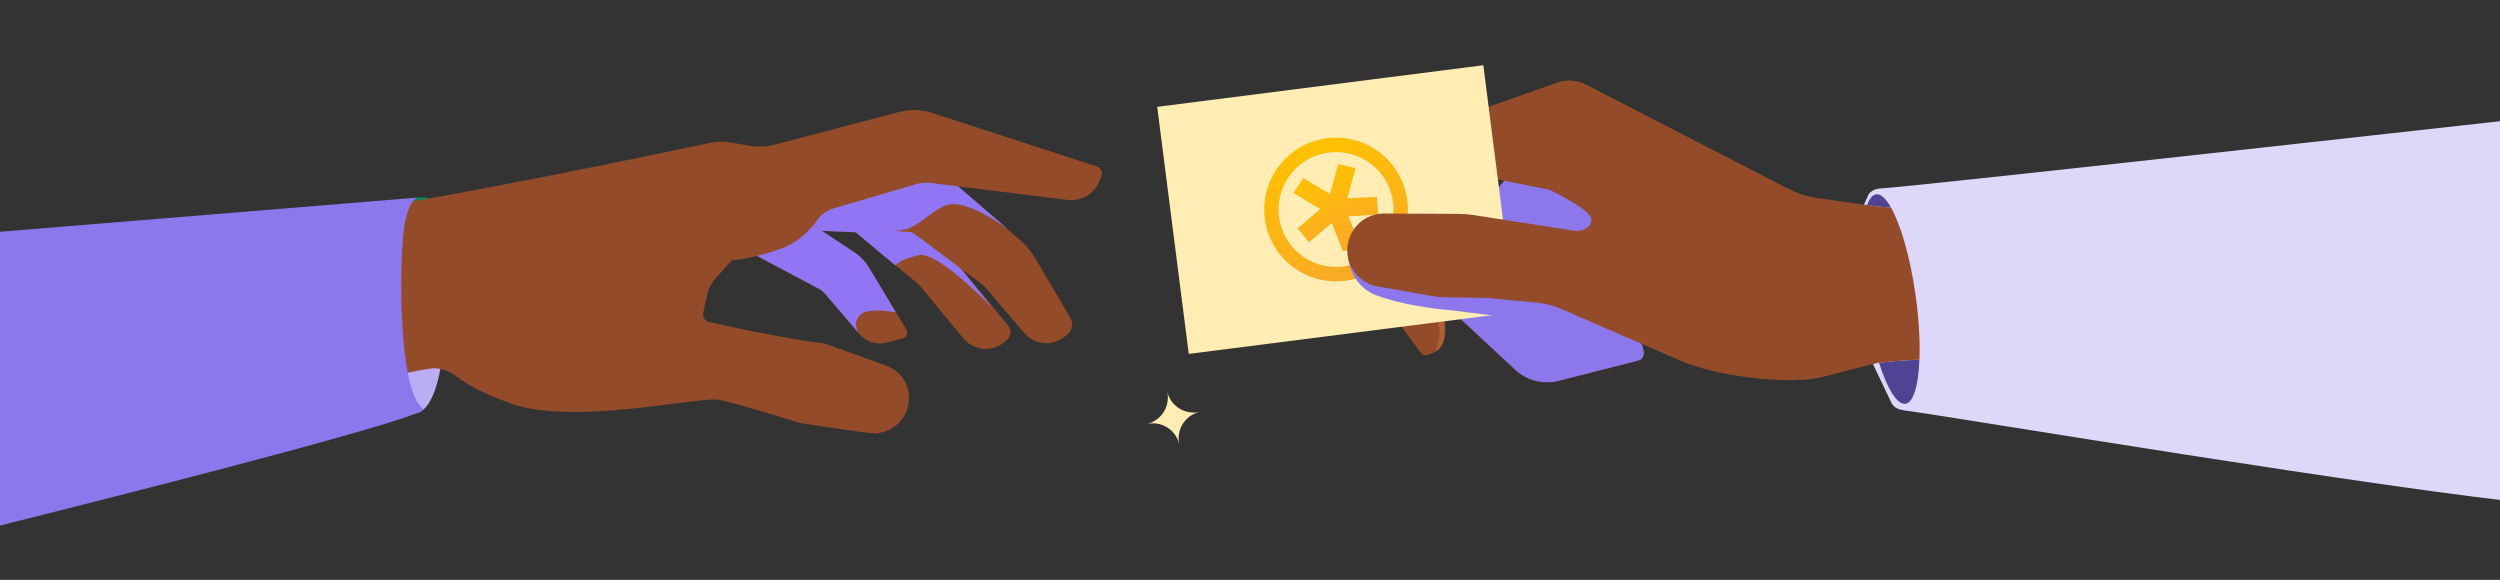 <svg xmlns="http://www.w3.org/2000/svg" width="1440" height="334" viewBox="0 0 1440 334" fill="none">
<rect x="0" y="0" width="1440" height="334" fill="#333333" stroke="none"/>
<g clip-path="url(#clip0_3817_24823)">
<mask id="mask0_3817_24823" style="mask-type:luminance" maskUnits="userSpaceOnUse" x="-36" y="-199" width="1527" height="776">
<path d="M1490.14 59.812L58.102 -198.563L-35.168 318.383L1396.87 576.758L1490.14 59.812Z" fill="white"/>
</mask>
<g mask="url(#mask0_3817_24823)">
<path d="M916.177 111.042L875.132 155.728L893.372 196.345L926.07 200.026L925.1 143.939L916.177 111.042Z" fill="#82351A"/>
<path d="M874.365 95.098L816.89 160.961L873.352 213.516C880.327 219.59 889.847 221.862 899.744 218.852L943.766 207.634C945.553 207.176 946.77 205.558 946.731 203.723C946.654 200.392 945.449 195.123 939.475 190.954C933.501 186.785 910.935 186.308 901.531 186.357C898.837 186.374 896.276 185.203 894.497 183.168L881.439 168.181L926.122 139.072L917.965 110.183L874.356 95.096L874.365 95.098Z" fill="#8E4224"/>
<path d="M907.94 111.229L881.464 141.241L896.836 153.76L926.447 151.503L931.42 129.461L907.94 111.229Z" fill="#82351A"/>
<g style="mix-blend-mode:multiply">
<path d="M874.365 95.098L816.89 160.961L873.352 213.516C880.327 219.59 889.847 221.862 899.744 218.852L943.766 207.634C945.553 207.176 946.77 205.558 946.731 203.723C946.654 200.392 945.449 195.123 939.475 190.954C933.327 186.672 910.935 186.308 901.531 186.357C898.837 186.374 896.276 185.203 894.497 183.168L881.439 168.181L926.122 139.072L917.965 110.183L874.356 95.096L874.365 95.098Z" fill="#8C77EC"/>
</g>
<path d="M784.136 156.9L818.482 203.297C819.291 204.388 820.672 204.873 821.994 204.547C825.251 203.738 830.944 201.439 831.818 195.117C833.31 184.286 828.308 160.331 828.308 160.331L822.013 120.719L787.36 121.049L784.136 156.9Z" fill="#944B2A"/>
<g style="mix-blend-mode:multiply" opacity="0.3">
<path d="M792.54 164.444C792.54 164.444 825.838 178.06 828.356 186.072C830.874 194.084 826.892 202.494 826.892 202.494C826.892 202.494 834.571 199.146 832.176 183.168C829.781 167.189 828.761 159.581 828.761 159.581L792.53 164.442L792.54 164.444Z" fill="#FF884D"/>
</g>
<path d="M1028.29 108.001L913.709 48.965C908.509 46.199 902.388 45.752 896.839 47.708L796.848 83.032C792.308 84.636 789.181 88.816 788.931 93.618L787.435 121.945L821.973 121.174L822.621 119.915C823.675 117.887 825.252 116.549 827.389 115.743L857.982 104.002C859.867 103.284 861.92 103.121 863.903 103.509L892.552 109.202C892.552 109.202 915.489 119.974 916.548 125.772C916.548 125.772 1033.97 110.915 1028.29 107.991L1028.29 108.001Z" fill="#944B2A"/>
<path d="M833.937 113.249L857.986 104.024C859.872 103.306 861.924 103.143 863.908 103.531L892.556 109.224C892.556 109.224 915.493 119.996 916.552 125.793C916.723 126.728 940.89 137.28 972.831 150.508C1030.16 174.242 1047.38 114.156 1047.38 114.156C1041 113.735 1033.98 110.948 1028.3 108.023L913.714 48.987C908.514 46.221 902.392 45.773 896.844 47.73L796.853 83.054C793.2 84.346 790.471 87.293 789.409 90.901L812.871 98.995L833.955 113.263L833.937 113.249Z" fill="#944B2A"/>
<path d="M854.398 37.573L666.559 61.544L684.718 203.844L872.558 179.873L854.398 37.573Z" fill="#FFEDB3"/>
<path d="M750.594 102.473L766.08 111.747L770.83 94.408L780.804 96.895L776.053 114.234L793.107 113.337L793.814 123.589L776.69 124.648L783.206 141.011L773.634 144.829L767.119 128.466L753.951 139.47L747.425 131.536L760.431 120.462L745.057 111.137L750.594 102.473Z" fill="url(#paint0_linear_3817_24823)"/>
<path d="M784.875 159.128C763.676 167.574 739.561 157.185 731.115 135.987C722.669 114.789 733.058 90.674 754.256 82.228C775.454 73.781 799.569 84.17 808.016 105.368C816.462 126.567 806.073 150.682 784.875 159.128ZM757.323 89.928C740.363 96.684 732.057 115.969 738.814 132.93C745.57 149.89 764.855 158.196 781.816 151.439C798.776 144.683 807.082 125.398 800.325 108.437C793.569 91.477 774.284 83.171 757.323 89.928Z" fill="url(#paint1_linear_3817_24823)"/>
<g style="mix-blend-mode:multiply">
<path d="M776.397 147.042C776.397 147.042 776.915 164.15 792.954 170.186C807.204 175.55 826.948 177.891 831.158 178.291C831.683 178.344 832.214 178.358 832.739 178.35L886.151 184.978C889.027 185.199 891.876 185.744 894.624 186.62L946.759 203.851C946.759 203.851 946.53 199.887 945.52 198.144C941.196 190.69 927.067 178.17 927.067 178.17L892.804 157.776L776.386 147.05L776.397 147.042Z" fill="#8C77EC"/>
</g>
<path d="M892.55 109.212C892.55 109.212 915.486 119.984 916.545 125.781C917.019 128.393 915.621 130.163 913.933 131.327C911.857 132.76 909.265 133.237 906.771 132.89L848.729 123.865C845.912 123.429 843.068 123.203 840.215 123.192L798.098 122.996C786.706 122.512 776.974 131.148 776.093 142.52C775.253 153.376 782.792 163.095 793.51 164.988L824.08 170.391C826.67 170.889 829.3 171.168 831.941 171.213L856.85 171.621L885.986 174.444C890.387 174.868 894.683 175.982 898.74 177.741L969.782 208.559C996.329 218.791 1035.93 221.284 1050.98 216.833L1078.57 209.674C1082.66 208.615 1104.94 206.165 1126.1 207.271C1126.99 207.32 1127.89 207.4 1128.78 207.52L1239.26 221.734L1241.14 106.223L1091.89 119.507C1088.18 119.762 1081.38 118.812 1077.68 118.452L1047.36 114.122C1040.99 113.702 1033.97 110.915 1028.28 107.989L913.7 48.953C908.501 46.187 902.379 45.74 896.83 47.696L892.551 109.202L892.55 109.212Z" fill="#944B2A"/>
<path d="M1076.51 111.628C1078.2 109.737 1080.59 108.627 1083.12 108.55C1098.26 108.099 1508.48 62.166 1508.48 62.166L1465.6 290.749C1379.28 282.752 1123.77 239.916 1098.08 236.576C1094.53 236.11 1091.05 235.347 1089.51 232.112L1078.8 209.654L1083.99 208.444L1082.12 119.233L1073.64 117.807L1076.49 111.636L1076.51 111.628Z" fill="#DDD7F9"/>
<path d="M1089.22 119.538C1085.47 119.397 1080.61 118.755 1077.69 118.475L1075.45 118.153C1076.77 114.437 1078.5 112.224 1080.62 111.929C1083.33 111.554 1086.3 114.36 1089.22 119.538Z" fill="#4E4493"/>
<path d="M1105.59 207.165C1105 222.011 1102.18 231.924 1097.52 232.582C1092.72 233.256 1087.08 223.911 1082.34 209.02C1087.24 208.323 1095.78 207.511 1105.58 207.164L1105.59 207.165Z" fill="#4E4493"/>
<path d="M1105.59 207.166C1095.79 207.503 1087.25 208.325 1082.35 209.022C1079.28 199.369 1076.59 187.373 1074.75 174.268C1071.32 149.857 1071.82 128.353 1075.45 118.153L1077.69 118.476C1080.61 118.756 1085.47 119.407 1089.22 119.538C1094.86 129.521 1100.33 148.324 1103.4 170.246C1105.32 183.962 1106.01 196.767 1105.59 207.156L1105.59 207.166Z" fill="#944B2A"/>
<path d="M225.756 180.206C225.756 180.206 225.876 251.08 243.904 235.901C252.936 228.299 255.144 202.4 255.144 202.4L225.756 180.206Z" fill="#BAADF4"/>
<path d="M229.713 141.593C229.713 141.593 230.044 114.205 242.334 113.588C254.624 112.972 259.974 131.239 259.974 131.239L229.713 141.593Z" fill="#038B5C"/>
<path d="M530.777 126.662L580.651 187.557C582.594 189.931 582.402 193.387 580.209 195.528L579.574 196.142C572.828 202.74 561.984 202.518 555.523 195.643L529.389 164.004L492.897 133.772L450.742 132.081L463.393 107.491L505.488 106.614L530.757 126.658L530.777 126.662Z" fill="#944B2A"/>
<g style="mix-blend-mode:multiply">
<path d="M571.828 177.556C571.828 177.556 540.326 144.65 529.436 146.957C518.546 149.264 515.598 152.798 515.598 152.798L492.907 133.774L450.753 132.083L466.183 116.959L530.757 126.659L571.808 177.552L571.828 177.556Z" fill="#9076F4"/>
</g>
<path d="M531.259 90.193L587.214 137.984C590.861 141.106 593.972 144.81 596.409 148.946L616.445 182.966C618.448 186.377 617.545 190.753 614.363 193.085L612.445 194.495C605.441 199.618 595.677 198.472 590.05 191.871L566.854 164.664L526.877 134.799C525.954 134.109 524.866 133.707 523.711 133.622C518.499 133.257 502.977 132.212 495.067 132.058C485.468 131.877 450.678 121.862 450.678 121.862L473.477 98.682L531.271 90.185L531.259 90.193Z" fill="#944B2A"/>
<g style="mix-blend-mode:multiply">
<path d="M581.007 132.419C581.007 132.419 555.401 112.427 543.194 118.901C530.987 125.375 528.117 132.805 514.403 133.062C510.282 133.14 495.821 132.585 491.428 131.895C469.909 128.516 455.779 122.485 455.779 122.485L478.642 100.261L536.61 94.157L581.009 132.409L581.007 132.419Z" fill="#9076F4"/>
</g>
<path d="M444.102 135.925L465.028 127.45L493.178 146.094C495.977 147.944 498.326 150.401 500.065 153.282L522.029 189.765C523.239 191.77 522.186 194.362 519.921 194.96L510.648 197.415C505.04 198.898 499.071 197.041 495.297 192.633L474.9 168.806C474.039 167.829 473.013 167.028 471.87 166.421L431.138 144.891L444.102 135.925Z" fill="#944B2A"/>
<g style="mix-blend-mode:multiply">
<path d="M515.965 179.943C515.965 179.943 499.67 176.694 495.314 181.484C490.663 186.601 494.668 191.893 494.668 191.893L475.184 169.155C474.306 168.103 473.486 167.298 472.267 166.657L429.183 143.707L464.055 126.802L492.339 145.501C494.869 147.128 498.504 150.772 500.051 153.351L515.957 179.931L515.965 179.943Z" fill="#9076F4"/>
</g>
<path d="M-31.899 138.648C-31.899 138.648 149.019 125.966 194.912 122.078C236.027 118.601 380.077 88.413 409.605 82.178C413.117 81.436 416.745 81.361 420.289 81.98L431.244 83.864C436.323 84.74 441.536 84.53 446.541 83.256L518.201 64.436C524.28 62.842 530.686 63.022 536.661 64.963L631.928 95.942C634.12 96.656 635.268 99.06 634.45 101.203L633.302 104.209C630.465 111.625 622.943 116.151 615.057 115.18L536.324 105.421C533.331 105.046 530.287 105.297 527.382 106.149L479.964 120.082C476.256 121.169 473.05 123.517 470.836 126.68C467.198 131.877 460.014 139.935 448.678 143.692C431.225 149.476 421.467 150.005 421.467 150.005L412.183 160.314C409.731 163.034 408.035 166.343 407.257 169.919L405.042 180.147C404.526 182.55 406.031 184.906 408.42 185.439C413.199 186.497 420.871 188.199 425.801 189.273C432.162 190.668 461.542 196.461 471.462 197.368C473.462 197.554 475.442 197.963 477.33 198.653L510.695 210.7C519.67 213.942 524.995 223.189 523.279 232.583L523.198 233.031C521.271 243.599 511.506 250.77 500.924 249.436C486.455 247.616 466.605 244.548 461.683 243.773C460.923 243.657 460.195 243.484 459.465 243.26C452.991 241.239 419.363 230.818 413.179 230.144C401.185 228.843 329.696 244.891 294.963 232.628C260.228 220.374 264.932 213.994 251.319 212.154C237.706 210.314 2.785 274.566 -34.594 281.52C-71.973 288.474 -91.094 289.45 -91.094 289.45L-31.89 138.65L-31.899 138.648Z" fill="#944B2A"/>
<path d="M-17.248 134.905L241.414 113.731C241.414 113.731 237.116 112.513 233.713 125.854C229.747 141.404 228.485 225.059 243.714 235.354C251.942 240.915 -51.479 315.522 -51.479 315.522L-17.247 134.895L-17.248 134.905Z" fill="#8C77EC"/>
<path d="M679.284 255.97C677.358 247.56 668.965 242.301 660.554 244.227C668.965 242.301 674.224 233.908 672.298 225.497C674.224 233.908 682.617 239.167 691.027 237.24C682.617 239.167 677.358 247.56 679.284 255.97Z" fill="#FFEDB3"/>
</g>
</g>
<defs>
<linearGradient id="paint0_linear_3817_24823" x1="759.47" y1="96.325" x2="781.777" y2="149.887" gradientUnits="userSpaceOnUse">
<stop stop-color="#FFC200"/>
<stop offset="0.8" stop-color="#F9AA26"/>
</linearGradient>
<linearGradient id="paint1_linear_3817_24823" x1="753.528" y1="80.45" x2="784.305" y2="157.276" gradientUnits="userSpaceOnUse">
<stop stop-color="#FFC200"/>
<stop offset="1" stop-color="#F9AA26"/>
</linearGradient>
<clipPath id="clip0_3817_24823">
<rect width="1440" height="334" fill="white"/>
</clipPath>
</defs>
</svg>